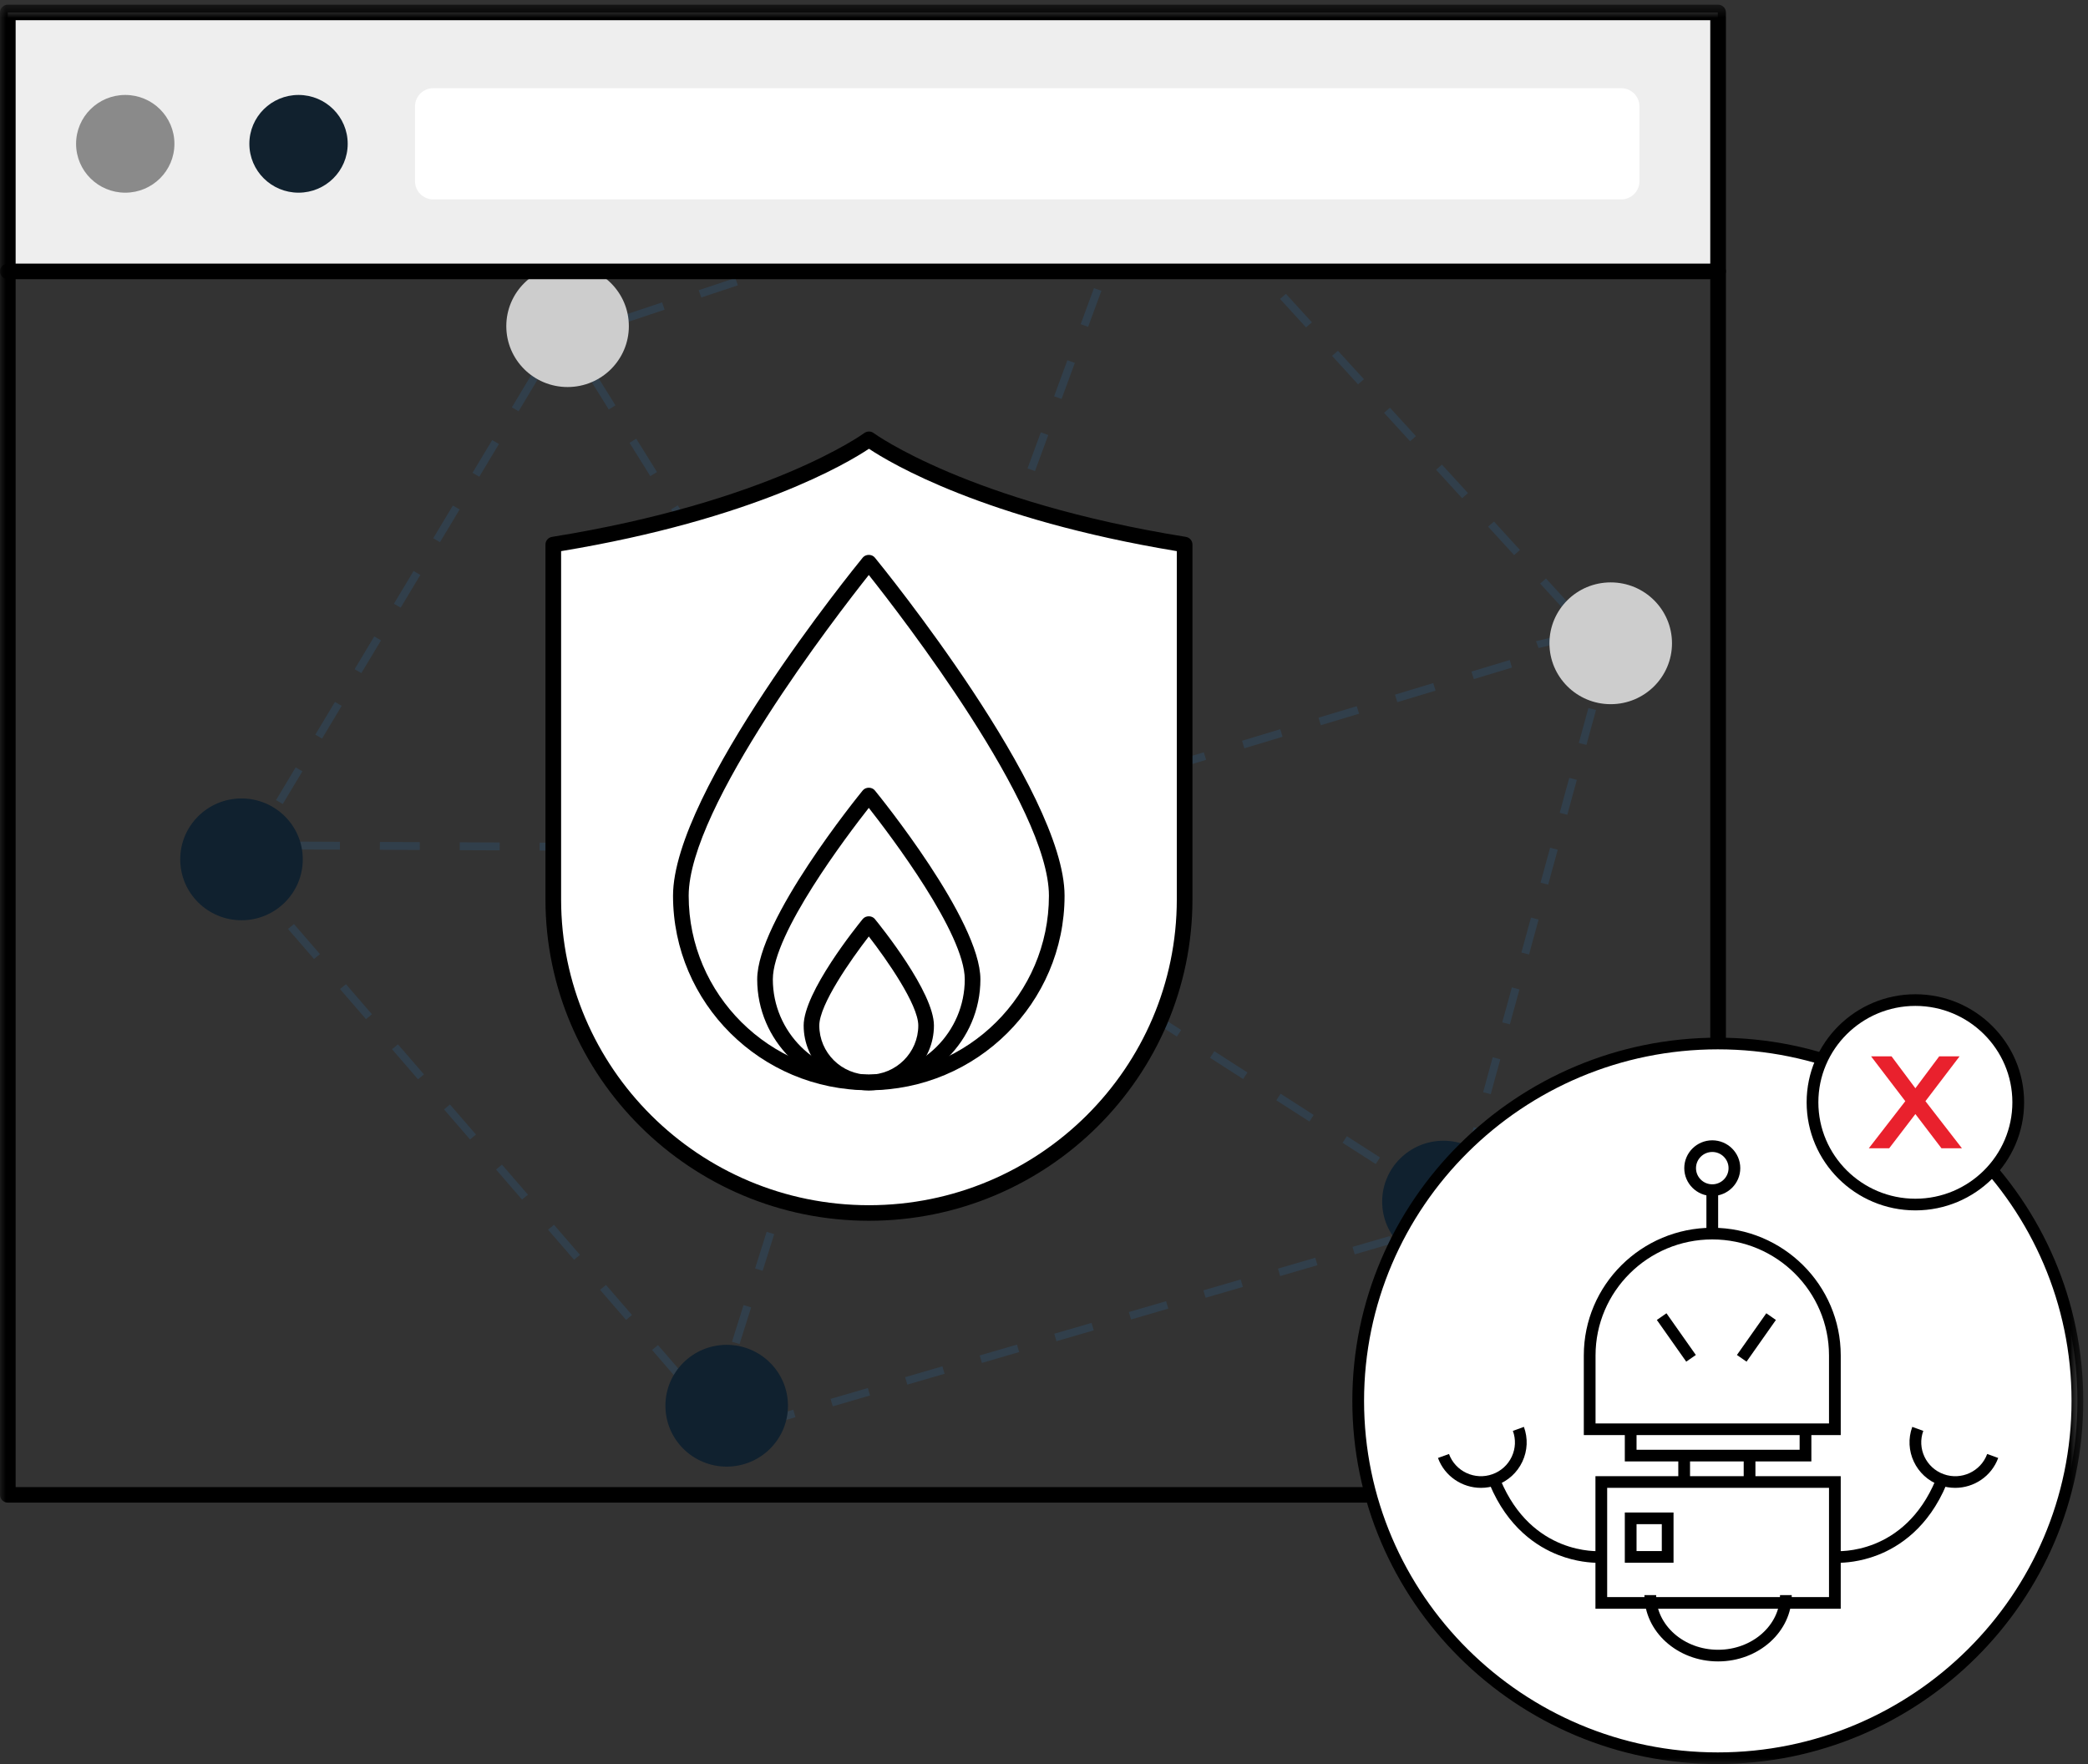 <?xml version="1.0" encoding="UTF-8"?>
<svg width="174px" height="147px" viewBox="0 0 174 147" version="1.1" xmlns="http://www.w3.org/2000/svg" xmlns:xlink="http://www.w3.org/1999/xlink">
    <rect x="0" y="0" width="174" height="147" fill="#333333" stroke="none"/>
    <!-- Generator: Sketch 53.2 (72643) - https://sketchapp.com -->
    <title>Group 66</title>
    <desc>Created with Sketch.</desc>
    <defs>
        <polygon id="path-1" points="0 147 173.607 147 173.607 0.389 0 0.389"></polygon>
    </defs>
    <g id="AWS-Microsite" stroke="none" stroke-width="1" fill="none" fill-rule="evenodd">
        <g id="R3-B---AWS-Budget" transform="translate(-1002, -1841)">
            <g id="Section-5" transform="translate(258, 1749)">
                <g id="Infrastructure-Abuse" transform="translate(679, 92)">
                    <g id="Group-66" transform="translate(65, 0)">
                        <polygon id="Fill-1" fill="#313F4B" points="128.215 54 128 53.43 129.785 53 130 53.57"></polygon>
                        <path d="M122.814,56.59 L122.625,55.961 L125.811,55 L126,55.629 L122.814,56.59 Z M116.441,58.512 L116.252,57.884 L119.438,56.922 L119.627,57.551 L116.441,58.512 Z M110.067,60.434 L109.878,59.806 L113.065,58.845 L113.254,59.473 L110.067,60.434 Z M103.694,62.356 L103.506,61.727 L106.692,60.766 L106.881,61.395 L103.694,62.356 Z M97.321,64.279 L97.132,63.65 L100.319,62.689 L100.508,63.318 L97.321,64.279 Z M90.948,66.201 L90.759,65.572 L93.946,64.611 L94.135,65.24 L90.948,66.201 Z M84.575,68.123 L84.386,67.495 L87.573,66.533 L87.762,67.162 L84.575,68.123 Z M78.202,70.045 L78.012,69.416 L81.199,68.455 L81.388,69.084 L78.202,70.045 Z M28.327,70.804 L25,70.79 L25.002,70.133 L28.33,70.147 L28.327,70.804 Z M34.983,70.832 L31.655,70.817 L31.657,70.16 L34.985,70.175 L34.983,70.832 Z M41.638,70.86 L38.311,70.846 L38.313,70.189 L41.641,70.203 L41.638,70.86 Z M48.294,70.888 L44.966,70.874 L44.969,70.217 L48.297,70.231 L48.294,70.888 Z M54.95,70.916 L51.622,70.901 L51.624,70.245 L54.952,70.259 L54.95,70.916 Z M61.606,70.944 L58.278,70.93 L58.28,70.273 L61.608,70.287 L61.606,70.944 Z M68.26,70.972 L64.933,70.957 L64.936,70.3 L68.263,70.315 L68.26,70.972 Z M74.916,71 L71.588,70.986 L71.591,70.329 L74.919,70.343 L74.916,71 Z" id="Fill-2" fill="#313F4B"></path>
                        <polygon id="Fill-3" fill="#313F4B" points="20.998 71 19 70.99 20.015 69 20.526 69.348 20.035 70.31 21 70.315"></polygon>
                        <path d="M88.948,14.626 L88.739,14.017 L91.789,13 L92,13.609 L88.948,14.626 Z M82.846,16.659 L82.636,16.05 L85.687,15.033 L85.897,15.642 L82.846,16.659 Z M76.744,18.692 L76.534,18.083 L79.585,17.066 L79.795,17.675 L76.744,18.692 Z M70.641,20.725 L70.431,20.116 L73.482,19.1 L73.692,19.709 L70.641,20.725 Z M64.539,22.758 L64.329,22.149 L67.38,21.132 L67.59,21.741 L64.539,22.758 Z M58.437,24.791 L58.227,24.182 L61.278,23.165 L61.488,23.775 L58.437,24.791 Z M52.334,26.825 L52.124,26.215 L55.175,25.198 L55.385,25.808 L52.334,26.825 Z M46.491,28.816 L46.441,28.787 L46.411,28.798 L46.399,28.763 L45.928,28.49 L46.085,28.227 L49.073,27.232 L49.283,27.841 L46.526,28.76 L46.491,28.816 Z M43.216,34.272 L42.653,33.945 L44.291,31.218 L44.854,31.544 L43.216,34.272 Z M39.941,39.726 L39.377,39.399 L41.015,36.672 L41.579,36.999 L39.941,39.726 Z M36.665,45.181 L36.102,44.855 L37.739,42.127 L38.303,42.453 L36.665,45.181 Z M33.39,50.636 L32.826,50.309 L34.464,47.582 L35.027,47.908 L33.39,50.636 Z M30.114,56.09 L29.55,55.764 L31.188,53.036 L31.752,53.363 L30.114,56.09 Z M26.838,61.545 L26.275,61.219 L27.913,58.492 L28.476,58.818 L26.838,61.545 Z M23.563,67 L23,66.674 L24.638,63.946 L25.201,64.273 L23.563,67 Z" id="Fill-4" fill="#313F4B"></path>
                        <polygon id="Fill-5" fill="#313F4B" points="96.509 12 95.562 10.835 94.21 11.335 94 10.653 95.763 10 97 11.522"></polygon>
                        <path d="M100.167,17.796 L98,15.424 L98.491,15 L100.658,17.372 L100.167,17.796 Z M104.502,22.54 L102.335,20.168 L102.826,19.744 L104.993,22.115 L104.502,22.54 Z M108.837,27.283 L106.669,24.911 L107.16,24.487 L109.327,26.859 L108.837,27.283 Z M113.171,32.026 L111.004,29.655 L111.495,29.23 L113.662,31.602 L113.171,32.026 Z M117.505,36.77 L115.338,34.399 L115.829,33.974 L117.996,36.346 L117.505,36.77 Z M121.84,41.514 L119.673,39.142 L120.163,38.717 L122.331,41.089 L121.84,41.514 Z M126.174,46.256 L124.007,43.885 L124.498,43.46 L126.665,45.832 L126.174,46.256 Z M130.509,51 L128.342,48.628 L128.833,48.204 L131,50.576 L130.509,51 Z" id="Fill-6" fill="#313F4B"></path>
                        <polygon id="Fill-7" fill="#313F4B" points="133.723 55 133.35 54.837 133.573 53.474 133 52.42 133.289 52 134 53.309"></polygon>
                        <path d="M132.203,62.076 L131.568,61.91 L132.366,59 L133,59.166 L132.203,62.076 Z M130.608,67.896 L129.974,67.731 L130.771,64.821 L131.405,64.986 L130.608,67.896 Z M129.014,73.717 L128.379,73.552 L129.176,70.641 L129.811,70.807 L129.014,73.717 Z M127.419,79.538 L126.784,79.373 L127.581,76.462 L128.216,76.627 L127.419,79.538 Z M125.824,85.358 L125.189,85.193 L125.987,82.283 L126.621,82.448 L125.824,85.358 Z M124.229,91.179 L123.595,91.014 L124.392,88.104 L125.026,88.269 L124.229,91.179 Z M122.635,97 L122,96.834 L122.797,93.924 L123.432,94.089 L122.635,97 Z" id="Fill-8" fill="#313F4B"></path>
                        <polygon id="Fill-9" fill="#313F4B" points="120.153 102 120 101.485 121.161 101.151 121.473 100 122 100.139 121.608 101.582"></polygon>
                        <path d="M112.893,104.526 L112.711,103.904 L115.818,103 L116,103.621 L112.893,104.526 Z M106.68,106.335 L106.497,105.714 L109.604,104.809 L109.786,105.431 L106.68,106.335 Z M100.466,108.144 L100.283,107.523 L103.391,106.619 L103.573,107.24 L100.466,108.144 Z M94.252,109.954 L94.069,109.332 L97.176,108.428 L97.358,109.049 L94.252,109.954 Z M88.038,111.763 L87.855,111.141 L90.963,110.237 L91.145,110.859 L88.038,111.763 Z M81.824,113.572 L81.642,112.951 L84.748,112.046 L84.931,112.668 L81.824,113.572 Z M75.61,115.381 L75.428,114.76 L78.535,113.856 L78.717,114.477 L75.61,115.381 Z M69.396,117.191 L69.214,116.569 L72.32,115.665 L72.503,116.286 L69.396,117.191 Z M63.182,119 L63,118.378 L66.107,117.474 L66.289,118.096 L63.182,119 Z" id="Fill-10" fill="#313F4B"></path>
                        <polygon id="Fill-11" fill="#313F4B" points="59.207 120 58 118.461 58.505 118 59.434 119.185 60.815 118.75 61 119.434"></polygon>
                        <path d="M26.167,79.914 L24,77.409 L24.495,77 L26.662,79.506 L26.167,79.914 Z M30.501,84.927 L28.334,82.42 L28.829,82.012 L30.996,84.519 L30.501,84.927 Z M34.835,89.939 L32.668,87.433 L33.163,87.025 L35.33,89.531 L34.835,89.939 Z M39.169,94.951 L37.002,92.445 L37.497,92.037 L39.664,94.543 L39.169,94.951 Z M43.503,99.963 L41.336,97.457 L41.831,97.049 L43.998,99.555 L43.503,99.963 Z M47.837,104.976 L45.67,102.47 L46.165,102.061 L48.332,104.567 L47.837,104.976 Z M52.171,109.988 L50.004,107.482 L50.499,107.073 L52.666,109.579 L52.171,109.988 Z M56.505,115 L54.338,112.494 L54.832,112.085 L57,114.591 L56.505,115 Z" id="Fill-12" fill="#313F4B"></path>
                        <polygon id="Fill-13" fill="#313F4B" points="20.679 75 20 74.252 20.321 74 21 74.748"></polygon>
                        <polygon id="Fill-14" fill="#313F4B" points="60.563 116 60 115.779 60.437 114 61 114.221"></polygon>
                        <path d="M92.893,21.226 L92.271,21.004 L93.377,18 L94,18.222 L92.893,21.226 Z M90.678,27.236 L90.056,27.014 L91.163,24.01 L91.785,24.231 L90.678,27.236 Z M88.464,33.246 L87.841,33.023 L88.949,30.019 L89.571,30.242 L88.464,33.246 Z M86.249,39.255 L85.627,39.033 L86.734,36.028 L87.356,36.25 L86.249,39.255 Z M84.035,45.265 L83.412,45.043 L84.52,42.038 L85.142,42.259 L84.035,45.265 Z M81.82,51.274 L81.198,51.052 L82.305,48.047 L82.927,48.269 L81.82,51.274 Z M79.606,57.283 L78.983,57.061 L80.091,54.057 L80.712,54.279 L79.606,57.283 Z M77.391,63.294 L76.768,63.072 L77.876,60.067 L78.498,60.289 L77.391,63.294 Z M75.176,69.303 L74.554,69.081 L75.662,66.076 L76.283,66.297 L75.176,69.303 Z M73.179,75.368 L72.547,75.175 L73.509,72.122 L74.141,72.315 L73.179,75.368 Z M71.254,81.473 L70.622,81.28 L71.585,78.227 L72.216,78.421 L71.254,81.473 Z M69.329,87.579 L68.698,87.385 L69.66,84.333 L70.292,84.526 L69.329,87.579 Z M67.405,93.684 L66.773,93.491 L67.736,90.438 L68.368,90.632 L67.405,93.684 Z M65.481,99.79 L64.849,99.596 L65.811,96.543 L66.443,96.737 L65.481,99.79 Z M63.556,105.895 L62.924,105.702 L63.886,102.649 L64.518,102.842 L63.556,105.895 Z M61.632,112 L61,111.807 L61.962,108.754 L62.594,108.948 L61.632,112 Z" id="Fill-15" fill="#313F4B"></path>
                        <polygon id="Fill-16" fill="#313F4B" points="95.525 16 95 15.747 95.475 14 96 14.252"></polygon>
                        <polygon id="Fill-17" fill="#313F4B" points="119.59 99 118 98.383 118.41 98 120 98.617"></polygon>
                        <path d="M50.73,34.122 L49,31.344 L49.558,31 L51.288,33.778 L50.73,34.122 Z M54.192,39.678 L52.461,36.9 L53.019,36.556 L54.749,39.334 L54.192,39.678 Z M57.652,45.235 L55.921,42.456 L56.479,42.111 L58.21,44.89 L57.652,45.235 Z M61.113,50.791 L59.383,48.013 L59.941,47.668 L61.671,50.446 L61.113,50.791 Z M64.574,56.346 L62.843,53.568 L63.401,53.224 L65.132,56.002 L64.574,56.346 Z M68.035,61.903 L66.304,59.125 L66.862,58.78 L68.593,61.558 L68.035,61.903 Z M71.496,67.459 L69.765,64.681 L70.323,64.336 L72.054,67.114 L71.496,67.459 Z M75.98,72.216 L73.408,70.529 L73.226,70.236 L73.784,69.893 L73.928,70.123 L76.336,71.667 L75.98,72.216 Z M81.504,75.756 L78.742,73.986 L79.098,73.437 L81.859,75.207 L81.504,75.756 Z M87.027,79.297 L84.265,77.526 L84.621,76.977 L87.383,78.748 L87.027,79.297 Z M92.551,82.837 L89.789,81.067 L90.145,80.518 L92.907,82.288 L92.551,82.837 Z M98.074,86.378 L95.312,84.608 L95.668,84.059 L98.43,85.829 L98.074,86.378 Z M103.597,89.919 L100.836,88.148 L101.192,87.599 L103.953,89.37 L103.597,89.919 Z M109.12,93.459 L106.359,91.689 L106.715,91.14 L109.476,92.91 L109.12,93.459 Z M114.644,97 L111.882,95.23 L112.238,94.681 L115,96.451 L114.644,97 Z" id="Fill-18" fill="#313F4B"></path>
                        <polygon id="Fill-19" fill="#313F4B" points="48.608 29 48 27.397 48.392 27 49 28.603"></polygon>
                        <g id="Group-65">
                            <path d="M139.333,53.605 C139.333,56.407 137.047,58.68 134.226,58.68 C131.406,58.68 129.12,56.407 129.12,53.605 C129.12,50.803 131.406,48.531 134.226,48.531 C137.047,48.531 139.333,50.803 139.333,53.605" id="Fill-20" fill="#CDCDCD"></path>
                            <path d="M100.632,10.34 C100.632,13.142 98.346,15.414 95.525,15.414 C92.705,15.414 90.418,13.142 90.418,10.34 C90.418,7.537 92.705,5.265 95.525,5.265 C98.346,5.265 100.632,7.537 100.632,10.34" id="Fill-22" fill="#10212F"></path>
                            <path d="M25.232,71.61 C25.232,74.413 22.946,76.685 20.125,76.685 C17.305,76.685 15.019,74.413 15.019,71.61 C15.019,68.808 17.305,66.536 20.125,66.536 C22.946,66.536 25.232,68.808 25.232,71.61" id="Fill-24" fill="#10212F"></path>
                            <path d="M65.664,117.14 C65.664,119.942 63.378,122.214 60.557,122.214 C57.737,122.214 55.451,119.942 55.451,117.14 C55.451,114.337 57.737,112.066 60.557,112.066 C63.378,112.066 65.664,114.337 65.664,117.14" id="Fill-26" fill="#10212F"></path>
                            <path d="M125.394,100.132 C125.394,102.935 123.108,105.207 120.288,105.207 C117.467,105.207 115.181,102.935 115.181,100.132 C115.181,97.33 117.467,95.058 120.288,95.058 C123.108,95.058 125.394,97.33 125.394,100.132" id="Fill-28" fill="#10212F"></path>
                            <path d="M52.405,27.178 C52.405,29.981 50.119,32.252 47.298,32.252 C44.478,32.252 42.192,29.981 42.192,27.178 C42.192,24.376 44.478,22.104 47.298,22.104 C50.119,22.104 52.405,24.376 52.405,27.178" id="Fill-30" fill="#CDCDCD"></path>
                            <mask id="mask-2" fill="white">
                                <use xlink:href="#path-1"></use>
                            </mask>
                            <g id="Clip-33"></g>
                            <polygon id="Fill-32" fill="#EEEEEE" mask="url(#mask-2)" points="0.652 22.615 143.151 22.615 143.151 1.037 0.652 1.037"></polygon>
                            <path d="M1.303,123.92 L142.522,123.92 L142.522,1.684 L1.303,1.684 L1.303,123.92 Z M143.174,125.216 L0.652,125.216 C0.292,125.216 0,124.926 0,124.568 L0,1.037 C0,0.679 0.292,0.389 0.652,0.389 L143.174,0.389 C143.534,0.389 143.826,0.679 143.826,1.037 L143.826,124.568 C143.826,124.926 143.534,125.216 143.174,125.216 L143.174,125.216 Z" id="Fill-34" fill="#000000" mask="url(#mask-2)"></path>
                            <path d="M135.1,16.618 L36.108,16.618 C35.267,16.618 34.586,15.941 34.586,15.106 L34.586,8.862 C34.586,8.026 35.267,7.349 36.108,7.349 L135.1,7.349 C135.94,7.349 136.621,8.026 136.621,8.862 L136.621,15.106 C136.621,15.941 135.94,16.618 135.1,16.618" id="Fill-35" fill="#FFFFFF" mask="url(#mask-2)"></path>
                            <path d="M28.975,11.984 C28.975,14.233 27.141,16.056 24.878,16.056 C22.614,16.056 20.78,14.233 20.78,11.984 C20.78,9.735 22.614,7.912 24.878,7.912 C27.141,7.912 28.975,9.735 28.975,11.984" id="Fill-36" fill="#11212E" mask="url(#mask-2)"></path>
                            <path d="M14.535,11.984 C14.535,14.233 12.701,16.056 10.438,16.056 C8.174,16.056 6.34,14.233 6.34,11.984 C6.34,9.735 8.174,7.912 10.438,7.912 C12.701,7.912 14.535,9.735 14.535,11.984" id="Fill-37" fill="#8A8A8A" mask="url(#mask-2)"></path>
                            <path d="M0.652,22.615 L143.174,22.615" id="Fill-38" fill="#FFFFFF" mask="url(#mask-2)"></path>
                            <path d="M143.174,23.263 L0.652,23.263 C0.292,23.263 0,22.973 0,22.615 C0,22.257 0.292,21.968 0.652,21.968 L143.174,21.968 C143.534,21.968 143.826,22.257 143.826,22.615 C143.826,22.973 143.534,23.263 143.174,23.263" id="Fill-39" fill="#000000" mask="url(#mask-2)"></path>
                            <path d="M173.119,116.735 C173.119,133.182 159.702,146.514 143.151,146.514 C126.6,146.514 113.182,133.182 113.182,116.735 C113.182,100.289 126.6,86.956 143.151,86.956 C159.702,86.956 173.119,100.289 173.119,116.735" id="Fill-40" fill="#FFFFFF" mask="url(#mask-2)"></path>
                            <path d="M143.151,87.442 C126.896,87.442 113.672,100.583 113.672,116.735 C113.672,132.888 126.896,146.029 143.151,146.029 C159.406,146.029 172.63,132.888 172.63,116.735 C172.63,100.583 159.406,87.442 143.151,87.442 M143.151,147 C126.357,147 112.694,133.423 112.694,116.735 C112.694,100.048 126.357,86.471 143.151,86.471 C159.945,86.471 173.607,100.048 173.607,116.735 C173.607,133.423 159.945,147 143.151,147" id="Fill-41" fill="#000000" mask="url(#mask-2)"></path>
                            <path d="M132.962,118.615 L152.417,118.615 L152.417,112.948 C152.417,107.619 148.053,103.282 142.69,103.282 C137.326,103.282 132.962,107.619 132.962,112.948 L132.962,118.615 Z M153.395,119.586 L131.984,119.586 L131.984,112.948 C131.984,107.083 136.787,102.311 142.69,102.311 C148.592,102.311 153.395,107.083 153.395,112.948 L153.395,119.586 Z" id="Fill-42" fill="#000000" mask="url(#mask-2)"></path>
                            <polygon id="Fill-43" fill="#000000" mask="url(#mask-2)" points="142.201 102.796 143.179 102.796 143.179 99.175 142.201 99.175"></polygon>
                            <path d="M142.69,95.994 C141.942,95.994 141.333,96.599 141.333,97.342 C141.333,98.085 141.942,98.69 142.69,98.69 C143.437,98.69 144.046,98.085 144.046,97.342 C144.046,96.599 143.437,95.994 142.69,95.994 M142.69,99.661 C141.402,99.661 140.356,98.621 140.356,97.342 C140.356,96.063 141.402,95.023 142.69,95.023 C143.976,95.023 145.023,96.063 145.023,97.342 C145.023,98.621 143.976,99.661 142.69,99.661" id="Fill-44" fill="#000000" mask="url(#mask-2)"></path>
                            <polygon id="Fill-45" fill="#000000" mask="url(#mask-2)" points="145.545 113.467 144.744 112.911 147.192 109.436 147.992 109.993"></polygon>
                            <polygon id="Fill-46" fill="#000000" mask="url(#mask-2)" points="140.519 113.467 138.071 109.993 138.872 109.436 141.32 112.911"></polygon>
                            <polygon id="Fill-47" fill="#000000" mask="url(#mask-2)" points="150.947 121.781 135.401 121.781 135.401 119.1 136.379 119.1 136.379 120.81 149.969 120.81 149.969 119.1 150.947 119.1"></polygon>
                            <polygon id="Fill-48" fill="#000000" mask="url(#mask-2)" points="139.858 123.496 140.836 123.496 140.836 121.296 139.858 121.296"></polygon>
                            <polygon id="Fill-49" fill="#000000" mask="url(#mask-2)" points="145.308 123.496 146.285 123.496 146.285 121.296 145.308 121.296"></polygon>
                            <path d="M133.931,133.086 L152.417,133.086 L152.417,123.982 L133.931,123.982 L133.931,133.086 Z M132.954,134.058 L153.394,134.058 L153.394,123.011 L132.954,123.011 L132.954,134.058 Z" id="Fill-50" fill="#000000" mask="url(#mask-2)"></path>
                            <path d="M136.379,129.251 L138.483,129.251 L138.483,127.009 L136.379,127.009 L136.379,129.251 Z M135.401,130.222 L139.461,130.222 L139.461,126.037 L135.401,126.037 L135.401,130.222 Z" id="Fill-51" fill="#000000" mask="url(#mask-2)"></path>
                            <path d="M143.174,138.447 C139.789,138.447 137.035,135.97 137.035,132.924 L138.013,132.924 C138.013,135.434 140.328,137.476 143.174,137.476 C146.02,137.476 148.335,135.434 148.335,132.924 L149.312,132.924 C149.312,135.97 146.559,138.447 143.174,138.447" id="Fill-52" fill="#000000" mask="url(#mask-2)"></path>
                            <path d="M153.172,130.229 C152.991,130.229 152.884,130.222 152.867,130.22 L152.943,129.252 C153.176,129.268 158.691,129.603 161.312,123.31 L162.215,123.682 C160.704,127.31 158.253,128.896 156.463,129.588 C154.993,130.156 153.732,130.229 153.172,130.229" id="Fill-53" fill="#000000" mask="url(#mask-2)"></path>
                            <path d="M162.933,123.984 C162.501,123.984 162.062,123.911 161.634,123.756 C159.66,123.042 158.638,120.865 159.356,118.903 L160.274,119.236 C159.741,120.694 160.5,122.312 161.968,122.843 C163.438,123.378 165.065,122.62 165.599,121.161 L166.517,121.493 C165.955,123.029 164.49,123.984 162.933,123.984" id="Fill-54" fill="#000000" mask="url(#mask-2)"></path>
                            <path d="M133.176,130.229 C132.617,130.229 131.355,130.156 129.885,129.588 C128.095,128.896 125.644,127.31 124.134,123.682 L125.036,123.31 C127.657,129.604 133.17,129.268 133.405,129.252 L133.481,130.22 C133.465,130.222 133.357,130.229 133.176,130.229" id="Fill-55" fill="#000000" mask="url(#mask-2)"></path>
                            <path d="M123.415,123.984 C121.858,123.984 120.393,123.029 119.831,121.493 L120.749,121.161 C121.283,122.62 122.913,123.376 124.38,122.843 C125.091,122.586 125.659,122.069 125.979,121.388 C126.298,120.706 126.332,119.942 126.073,119.236 L126.992,118.903 C127.34,119.854 127.295,120.881 126.865,121.798 C126.434,122.715 125.671,123.41 124.715,123.756 C124.286,123.911 123.847,123.984 123.415,123.984" id="Fill-56" fill="#000000" mask="url(#mask-2)"></path>
                            <path d="M168.187,91.857 C168.187,96.562 164.349,100.376 159.614,100.376 C154.879,100.376 151.041,96.562 151.041,91.857 C151.041,87.151 154.879,83.338 159.614,83.338 C164.349,83.338 168.187,87.151 168.187,91.857" id="Fill-57" fill="#FFFFFF" mask="url(#mask-2)"></path>
                            <path d="M159.614,83.823 C155.157,83.823 151.53,87.427 151.53,91.856 C151.53,96.286 155.157,99.89 159.614,99.89 C164.072,99.89 167.698,96.286 167.698,91.856 C167.698,87.427 164.072,83.823 159.614,83.823 M159.614,100.862 C154.618,100.862 150.553,96.821 150.553,91.856 C150.553,86.892 154.618,82.852 159.614,82.852 C164.611,82.852 168.676,86.892 168.676,91.856 C168.676,96.821 164.611,100.862 159.614,100.862" id="Fill-58" fill="#000000" mask="url(#mask-2)"></path>
                            <polygon id="Fill-59" fill="#E9212D" mask="url(#mask-2)" points="157.431 95.688 155.733 95.688 158.775 91.762 155.923 88.026 157.629 88.026 159.615 90.685 161.6 88.026 163.298 88.026 160.453 91.762 163.496 95.688 161.79 95.688 159.615 92.835"></polygon>
                            <path d="M72.413,101.079 L72.413,101.079 C86.941,101.079 98.719,89.376 98.719,74.939 L98.719,45.378 C80.181,42.396 72.413,36.606 72.413,36.606 C72.413,36.606 64.645,42.396 46.107,45.378 L46.107,74.939 C46.107,89.376 57.884,101.079 72.413,101.079 Z" id="Fill-60" fill="#FFFFFF" mask="url(#mask-2)"></path>
                            <path d="M46.759,45.927 L46.759,74.939 C46.759,88.996 58.267,100.431 72.413,100.431 L72.413,100.431 C86.559,100.431 98.067,88.996 98.067,74.939 L98.067,45.927 C82.016,43.269 74.195,38.584 72.413,37.396 C70.631,38.584 62.81,43.269 46.759,45.927 M72.413,101.727 C57.549,101.727 45.455,89.709 45.455,74.939 L45.455,45.378 C45.455,45.06 45.687,44.789 46.003,44.738 C64.126,41.823 71.946,36.144 72.023,36.087 C72.254,35.917 72.573,35.915 72.803,36.087 C72.88,36.144 80.7,41.823 98.823,44.738 C99.139,44.789 99.371,45.06 99.371,45.378 L99.371,74.939 C99.371,89.709 87.277,101.727 72.413,101.727" id="Fill-61" fill="#000000" mask="url(#mask-2)"></path>
                            <path d="M72.4,47.914 C69.727,51.282 57.39,67.23 57.39,74.641 C57.39,82.865 64.123,89.556 72.4,89.556 C80.677,89.556 87.411,82.865 87.411,74.641 C87.411,67.228 75.074,51.282 72.4,47.914 M72.4,90.851 C63.405,90.851 56.086,83.579 56.086,74.641 C56.086,65.915 71.248,47.256 71.894,46.467 C72.142,46.163 72.658,46.163 72.905,46.467 C73.551,47.256 88.714,65.915 88.714,74.641 C88.714,83.579 81.396,90.851 72.4,90.851" id="Fill-62" fill="#000000" mask="url(#mask-2)"></path>
                            <path d="M72.4,67.321 C70.569,69.653 64.403,77.79 64.403,81.609 C64.403,85.991 67.99,89.556 72.4,89.556 C76.81,89.556 80.397,85.991 80.397,81.609 C80.397,77.79 74.231,69.653 72.4,67.321 M72.4,90.851 C67.272,90.851 63.1,86.705 63.1,81.609 C63.1,76.689 71.535,66.309 71.894,65.869 C72.142,65.565 72.658,65.565 72.905,65.869 C73.265,66.309 81.7,76.689 81.7,81.609 C81.7,86.705 77.528,90.851 72.4,90.851" id="Fill-63" fill="#000000" mask="url(#mask-2)"></path>
                            <path d="M72.4,78.036 C70.907,79.963 68.275,83.718 68.275,85.457 C68.275,87.717 70.125,89.556 72.4,89.556 C74.674,89.556 76.524,87.717 76.524,85.457 C76.524,83.717 73.893,79.962 72.4,78.036 M72.4,90.851 C69.407,90.851 66.972,88.432 66.972,85.457 C66.972,82.687 71.39,77.2 71.894,76.583 C72.142,76.279 72.658,76.279 72.905,76.583 C73.409,77.2 77.828,82.687 77.828,85.457 C77.828,88.432 75.392,90.851 72.4,90.851" id="Fill-64" fill="#000000" mask="url(#mask-2)"></path>
                        </g>
                    </g>
                </g>
            </g>
        </g>
    </g>
</svg>